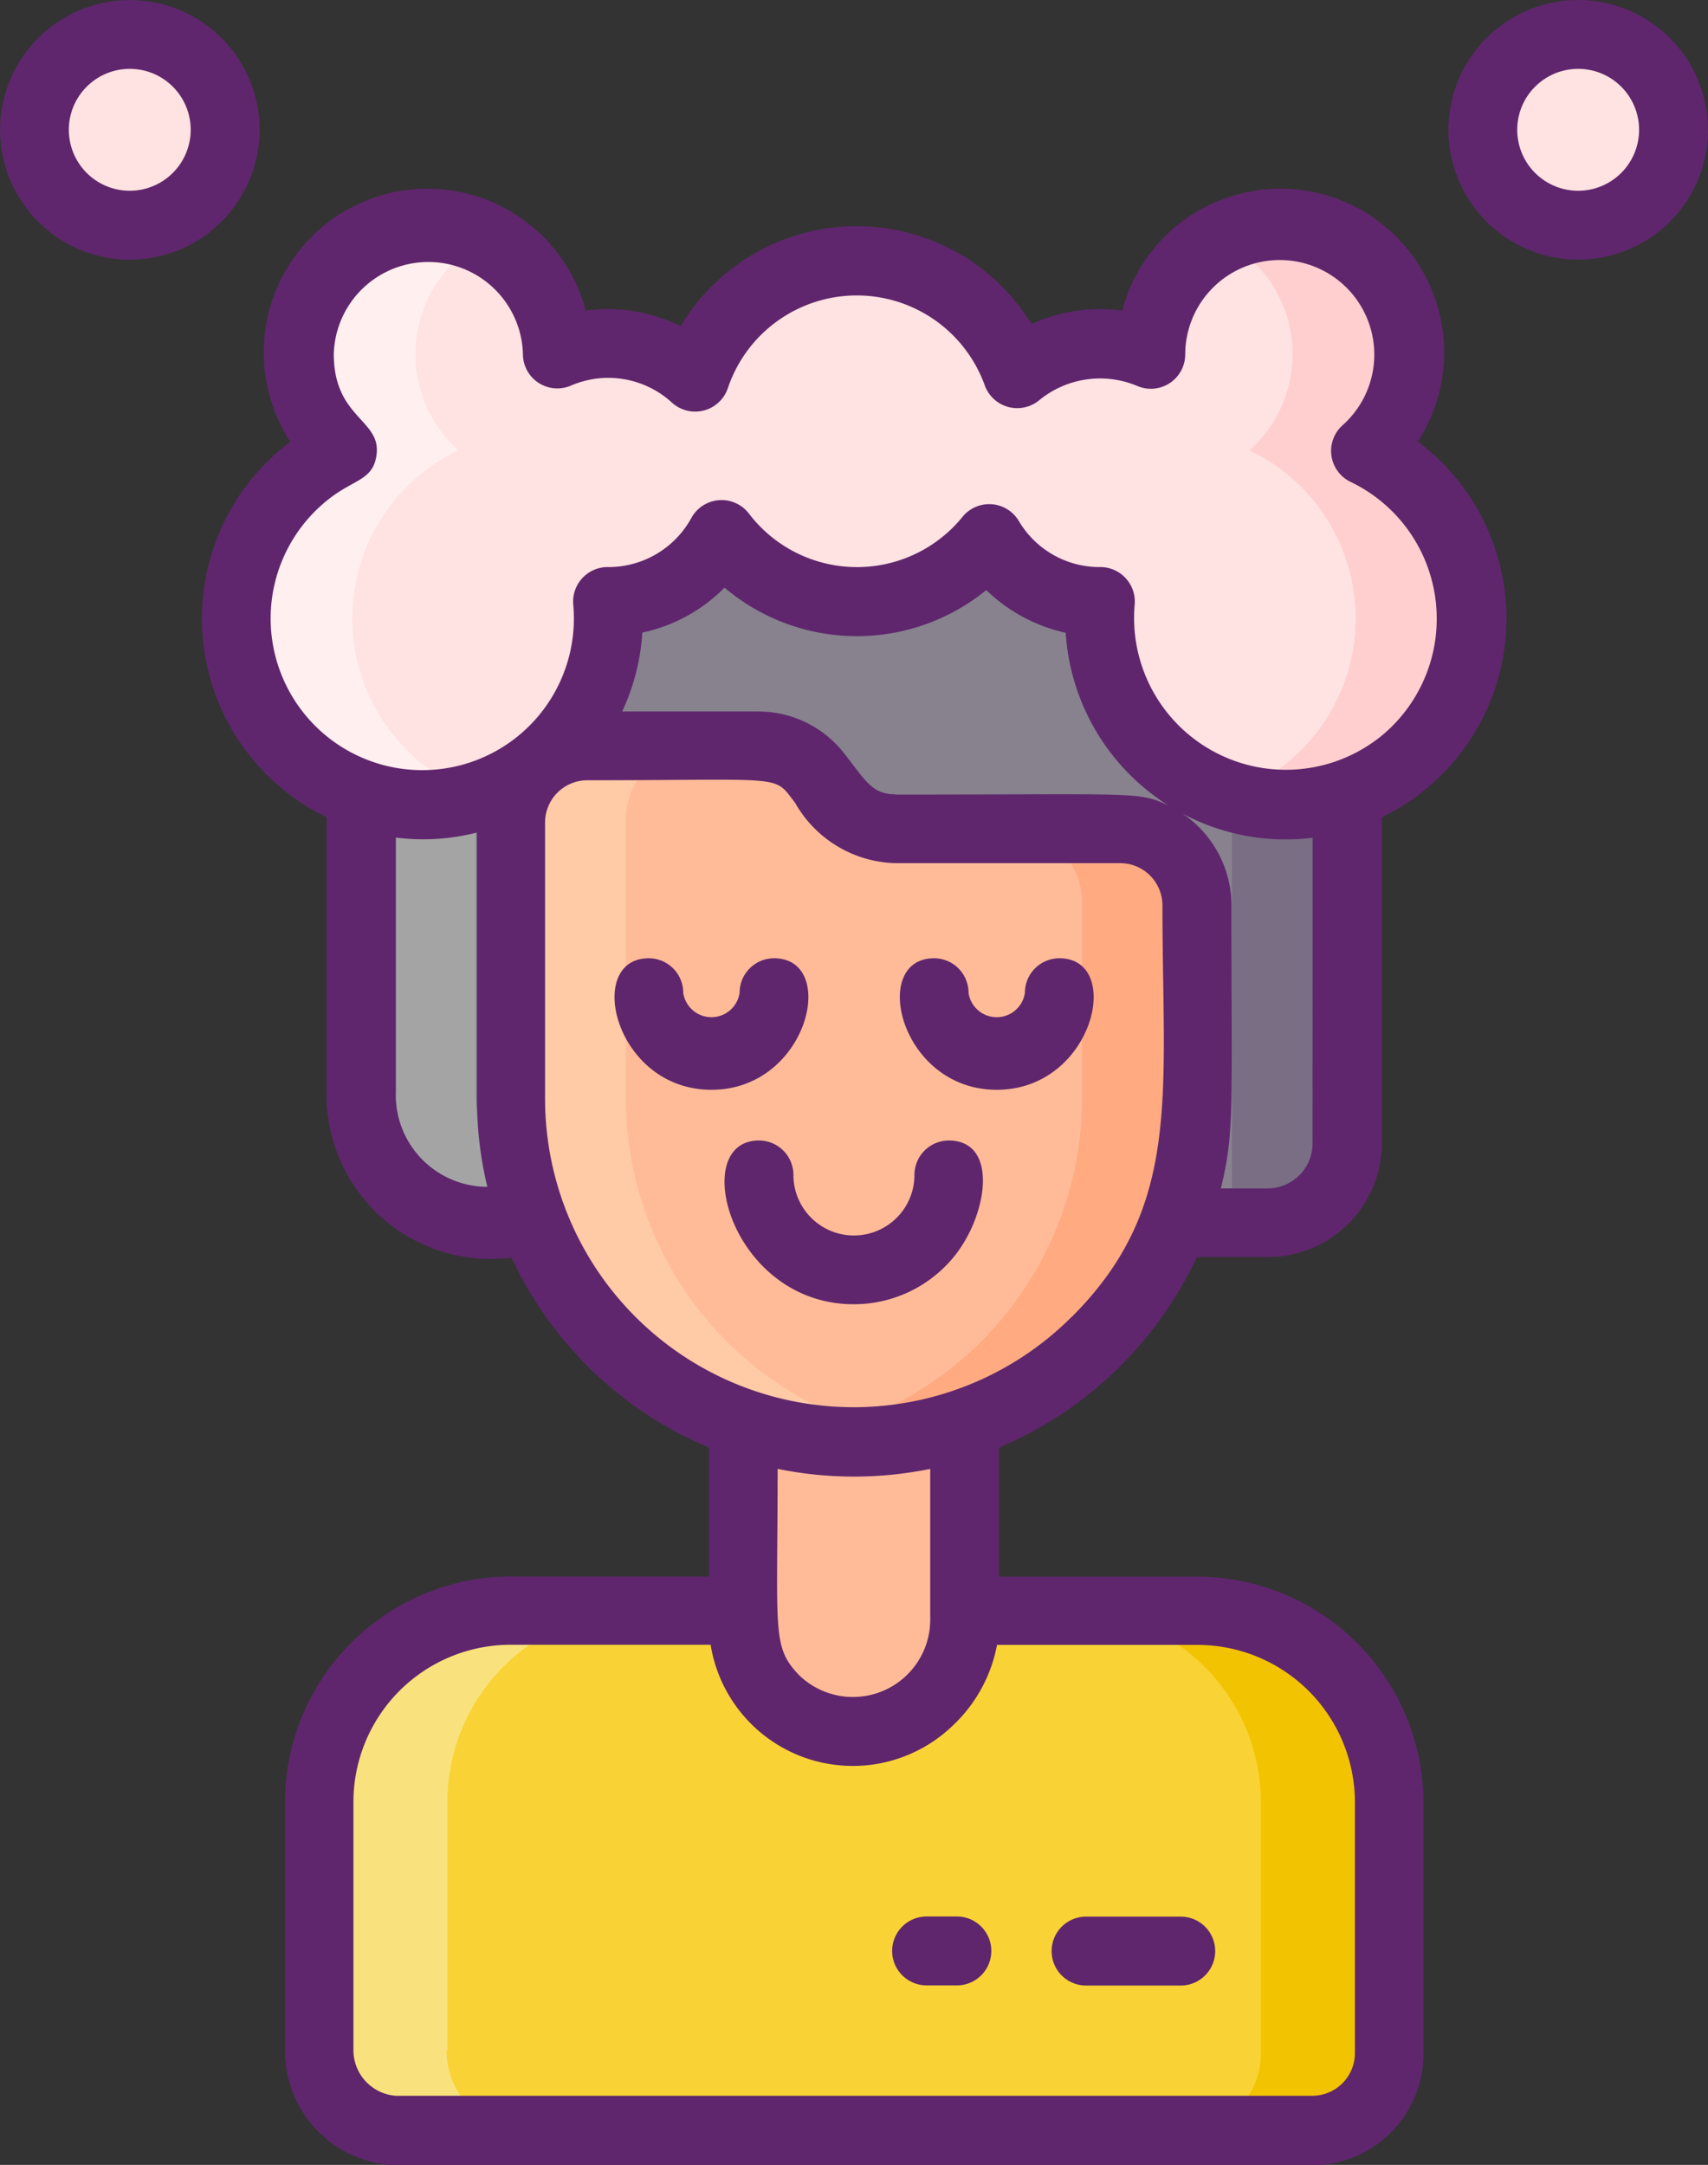 <svg id="service_shampoo" xmlns="http://www.w3.org/2000/svg" xmlns:xlink="http://www.w3.org/1999/xlink" width="23.994" height="30.404" viewBox="0 0 23.994 30.404">
  <rect x="0" y="0" width="23.994" height="30.404" fill="#333333" stroke="none"/>
  <defs>
    <clipPath id="clip-path">
      <rect id="Rectangle_1949" data-name="Rectangle 1949" width="23.994" height="30.404" fill="none"/>
    </clipPath>
  </defs>
  <g id="Group_3971" data-name="Group 3971" clip-path="url(#clip-path)">
    <path id="Path_2873" data-name="Path 2873" d="M52.674,44.855H46.119a2.07,2.07,0,0,0-2.071,2.071v.325a1.405,1.405,0,0,0-2.121,1.21v6.332A1.829,1.829,0,0,0,44,56.6l4.852-.007h5.811a1.115,1.115,0,0,0,1.115-1.115V47.961a3.105,3.105,0,0,0-3.1-3.106" transform="translate(-36.856 -39.43)" fill="#87828e"/>
    <path id="Path_2874" data-name="Path 2874" d="M122.146,47.961v7.521A1.115,1.115,0,0,1,121.03,56.6h-.5V47.961a3.106,3.106,0,0,0-3.106-3.106h1.616a3.106,3.106,0,0,1,3.106,3.106" transform="translate(-103.222 -39.43)" fill="#796e84"/>
    <path id="Path_2875" data-name="Path 2875" d="M47.728,44.855a2.07,2.07,0,0,0-2.07,2.07v.325a1.406,1.406,0,0,0-2.122,1.21v6.332A1.828,1.828,0,0,0,45.61,56.6H44a1.828,1.828,0,0,1-2.075-1.811V48.46a1.406,1.406,0,0,1,2.122-1.21v-.325a2.07,2.07,0,0,1,2.07-2.07Z" transform="translate(-36.851 -39.43)" fill="#a4a4a5"/>
    <path id="Path_2876" data-name="Path 2876" d="M52.081,189.706v3.526A1.079,1.079,0,0,1,51,194.311H38.127a1.122,1.122,0,0,1-1.078-1.127V189.7a2.694,2.694,0,0,1,2.7-2.695l1.824,0h7.817a2.694,2.694,0,0,1,2.695,2.693" transform="translate(-32.568 -164.391)" fill="#f9d335"/>
    <path id="Path_2877" data-name="Path 2877" d="M38.852,193.184V189.7a2.693,2.693,0,0,1,2.6-2.692l-1.712,0a2.694,2.694,0,0,0-2.7,2.695v3.48a1.122,1.122,0,0,0,1.078,1.127h1.8a1.122,1.122,0,0,1-1.078-1.127" transform="translate(-32.567 -164.391)" fill="#f9e27d"/>
    <path id="Path_2878" data-name="Path 2878" d="M125.938,187.031h-1.8a2.694,2.694,0,0,1,2.695,2.693v3.526a1.086,1.086,0,0,1-.953,1.079h1.678a1.079,1.079,0,0,0,1.079-1.079v-3.526a2.694,2.694,0,0,0-2.695-2.693" transform="translate(-109.12 -164.41)" fill="#f2c300"/>
    <path id="Path_2879" data-name="Path 2879" d="M87.331,187.013H85.415c.031,0,.061,0,.093,0l1.824,0" transform="translate(-75.084 -164.392)" fill="#ffcaa6"/>
    <path id="Path_2880" data-name="Path 2880" d="M86.335,154.406v4.113a1.555,1.555,0,0,0,3.109-.036v-4.077Z" transform="translate(-75.893 -135.731)" fill="#ffbb98"/>
    <path id="Path_2881" data-name="Path 2881" d="M64.169,96.375h0a4.833,4.833,0,0,1-4.819-4.819V87.674A1.077,1.077,0,0,1,60.427,86.6h2.4a1.035,1.035,0,0,1,.82.4c.287.372.512.761,1.1.761H67.91a1.077,1.077,0,0,1,1.077,1.077v2.719a4.833,4.833,0,0,1-4.818,4.819" transform="translate(-52.172 -76.123)" fill="#ffbb98"/>
    <path id="Path_2882" data-name="Path 2882" d="M98.141,97.3v2.718a4.833,4.833,0,0,1-4.819,4.819,4.758,4.758,0,0,1-.807-.069,4.835,4.835,0,0,0,4.011-4.75v-2.76a1.035,1.035,0,0,0-1.036-1.035h1.574A1.077,1.077,0,0,1,98.141,97.3" transform="translate(-81.325 -84.584)" fill="#ffaa80"/>
    <path id="Path_2883" data-name="Path 2883" d="M64.976,96.308a4.76,4.76,0,0,1-.807.069A4.832,4.832,0,0,1,59.35,91.56V87.677A1.077,1.077,0,0,1,60.427,86.6H62a1.035,1.035,0,0,0-1.036,1.035V91.56a4.835,4.835,0,0,0,4.011,4.749" transform="translate(-52.172 -76.126)" fill="#ffcaa6"/>
    <path id="Path_2884" data-name="Path 2884" d="M43.3,29.314a1.812,1.812,0,1,0-3.02-1.354,1.812,1.812,0,0,0-1.877.273,2.393,2.393,0,0,0-4.525.053,1.808,1.808,0,0,0-1.935-.326,1.813,1.813,0,1,0-3.02,1.354,2.614,2.614,0,1,0,3.736,2.361c0-.08,0-.16-.011-.238h.011a1.812,1.812,0,0,0,1.59-.942,2.392,2.392,0,0,0,3.759.057,1.81,1.81,0,0,0,1.555.884h.011c-.007.078-.011.158-.011.238A2.614,2.614,0,1,0,43.3,29.314" transform="translate(-24.112 -22.989)" fill="#ffe2e2"/>
    <path id="Path_2885" data-name="Path 2885" d="M30.858,34.158a2.614,2.614,0,0,1-1.939-4.844,1.811,1.811,0,0,1,2.024-2.967,1.81,1.81,0,0,0-.392,2.967,2.614,2.614,0,0,0,.307,4.844" transform="translate(-24.11 -22.989)" fill="#ffefee"/>
    <path id="Path_2886" data-name="Path 2886" d="M145.41,31.675a2.615,2.615,0,0,1-3.431,2.483,2.614,2.614,0,0,0,.307-4.844,1.81,1.81,0,0,0-.391-2.967,1.787,1.787,0,0,1,.815-.195,1.811,1.811,0,0,1,1.208,3.162,2.615,2.615,0,0,1,1.492,2.361" transform="translate(-124.733 -22.989)" fill="#ffcfcf"/>
    <path id="Path_2887" data-name="Path 2887" d="M6.682,5.341A1.339,1.339,0,1,1,5.342,4,1.34,1.34,0,0,1,6.682,5.341" transform="translate(-3.519 -3.518)" fill="#ffe2e2"/>
    <path id="Path_2888" data-name="Path 2888" d="M174.907,5.341A1.339,1.339,0,1,1,173.567,4a1.34,1.34,0,0,1,1.339,1.339" transform="translate(-151.397 -3.518)" fill="#ffe2e2"/>
    <path id="Path_2889" data-name="Path 2889" d="M73.6,111.272a.484.484,0,0,0-.484.484.4.4,0,0,1-.792,0,.484.484,0,0,0-.484-.484c-.908,0-.484,1.847.88,1.847s1.79-1.847.88-1.847" transform="translate(-62.726 -97.814)" fill="#5f266d"/>
    <path id="Path_2890" data-name="Path 2890" d="M106.762,111.272a.484.484,0,0,0-.484.484.4.4,0,0,1-.792,0,.484.484,0,0,0-.484-.484c-.908,0-.484,1.847.88,1.847s1.79-1.847.88-1.847" transform="translate(-91.88 -97.814)" fill="#5f266d"/>
    <path id="Path_2891" data-name="Path 2891" d="M87.316,132.43a.484.484,0,0,0-.484.484.849.849,0,0,1-1.7,0,.484.484,0,0,0-.484-.484c-1,0-.4,2.3,1.333,2.3a1.817,1.817,0,0,0,1.4-.66h0c.481-.584.642-1.64-.069-1.64" transform="translate(-73.986 -116.413)" fill="#5f266d"/>
    <path id="Path_2892" data-name="Path 2892" d="M122.624,223.5h1.33a.484.484,0,0,0,0-.968h-1.33a.484.484,0,1,0,0,.968" transform="translate(-107.367 -195.615)" fill="#5f266d"/>
    <path id="Path_2893" data-name="Path 2893" d="M104.538,222.53h-.425a.484.484,0,0,0,0,.968h.425a.484.484,0,1,0,0-.968" transform="translate(-91.096 -195.615)" fill="#5f266d"/>
    <path id="Path_2894" data-name="Path 2894" d="M40.511,25.676a2.3,2.3,0,1,0-4.151-1.843,2.322,2.322,0,0,0-1.275.189,2.879,2.879,0,0,0-4.927.029,2.3,2.3,0,0,0-1.333-.218,2.3,2.3,0,1,0-4.151,1.843,3.1,3.1,0,0,0,.509,5.272v3.886a2.309,2.309,0,0,0,2.6,2.3A5.329,5.329,0,0,0,30.554,39.8v1.811c-2.282,0-1.694,0-2.779,0h0a3.178,3.178,0,0,0-3.176,3.179c0,.219,0,3.341,0,3.479a1.61,1.61,0,0,0,1.559,1.611H39.03a1.565,1.565,0,0,0,1.563-1.563c0-.037,0-.492,0-3.526a3.181,3.181,0,0,0-3.179-3.177H34.632V39.8a5.368,5.368,0,0,0,2.776-2.675h1a1.6,1.6,0,0,0,1.6-1.6V30.948a3.1,3.1,0,0,0,.509-5.272m-14.36,9.158v-3.6a3.055,3.055,0,0,0,1.139-.071V34.9a5.292,5.292,0,0,0,.146,1.239,1.29,1.29,0,0,1-1.286-1.309m11.263,7.742a2.213,2.213,0,0,1,2.211,2.21v3.527a.6.6,0,0,1-.593.595H26.155a.642.642,0,0,1-.594-.643v-3.48a2.209,2.209,0,0,1,2.21-2.211h2.808a2.023,2.023,0,0,0,3.389,1.147,2.08,2.08,0,0,0,.634-1.145ZM31.521,40.1a5.358,5.358,0,0,0,2.143,0v2.125a1.086,1.086,0,0,1-1.844.77c-.383-.4-.3-.6-.3-2.9m4.133-2.132a4.334,4.334,0,0,1-7.4-3.061V31.022a.594.594,0,0,1,.593-.593c2.553,0,2.623-.071,2.841.214.029.036.056.073.082.109a1.668,1.668,0,0,0,1.4.841h3.164a.594.594,0,0,1,.593.593c0,2.671.28,4.227-1.274,5.78m-2.483-7.34c-.324,0-.42-.2-.712-.572a1.53,1.53,0,0,0-1.2-.591H29.336a3.038,3.038,0,0,0,.283-1.108,2.294,2.294,0,0,0,1.155-.631,2.877,2.877,0,0,0,3.677.034,2.317,2.317,0,0,0,1.116.6,3.1,3.1,0,0,0,1.444,2.426c-.427-.2-.42-.154-3.84-.154m5.864,4.9a.632.632,0,0,1-.631.631h-.657c.193-.8.149-1.1.149-3.971a1.56,1.56,0,0,0-.688-1.293,3.064,3.064,0,0,0,1.828.339ZM40,29.808a2.132,2.132,0,0,1-3.464-1.846.485.485,0,0,0-.5-.527,1.317,1.317,0,0,1-1.128-.648.484.484,0,0,0-.791-.057,1.909,1.909,0,0,1-3-.046.484.484,0,0,0-.808.06,1.328,1.328,0,0,1-1.17.691.485.485,0,0,0-.49.527,2.13,2.13,0,1,1-3.411-1.5c.344-.262.6-.254.647-.6.072-.5-.6-.515-.6-1.419a1.329,1.329,0,0,1,2.657,0,.483.483,0,0,0,.675.443,1.324,1.324,0,0,1,1.418.239.485.485,0,0,0,.785-.2,1.911,1.911,0,0,1,3.61-.042.485.485,0,0,0,.766.208,1.348,1.348,0,0,1,1.375-.2.483.483,0,0,0,.675-.443,1.328,1.328,0,1,1,2.213.993.483.483,0,0,0,.115.8A2.131,2.131,0,0,1,40,29.808" transform="translate(-20.596 -19.471)" fill="#5f266d"/>
    <path id="Path_2895" data-name="Path 2895" d="M3.647,1.824A1.823,1.823,0,1,0,1.824,3.647,1.826,1.826,0,0,0,3.647,1.824m-1.823.855a.856.856,0,1,1,.855-.855.857.857,0,0,1-.855.855" fill="#5f266d"/>
    <path id="Path_2896" data-name="Path 2896" d="M170.053,0a1.823,1.823,0,1,0,1.824,1.824A1.826,1.826,0,0,0,170.053,0m0,2.679a.856.856,0,1,1,.856-.855.856.856,0,0,1-.856.855" transform="translate(-147.883)" fill="#5f266d"/>
  </g>
</svg>
